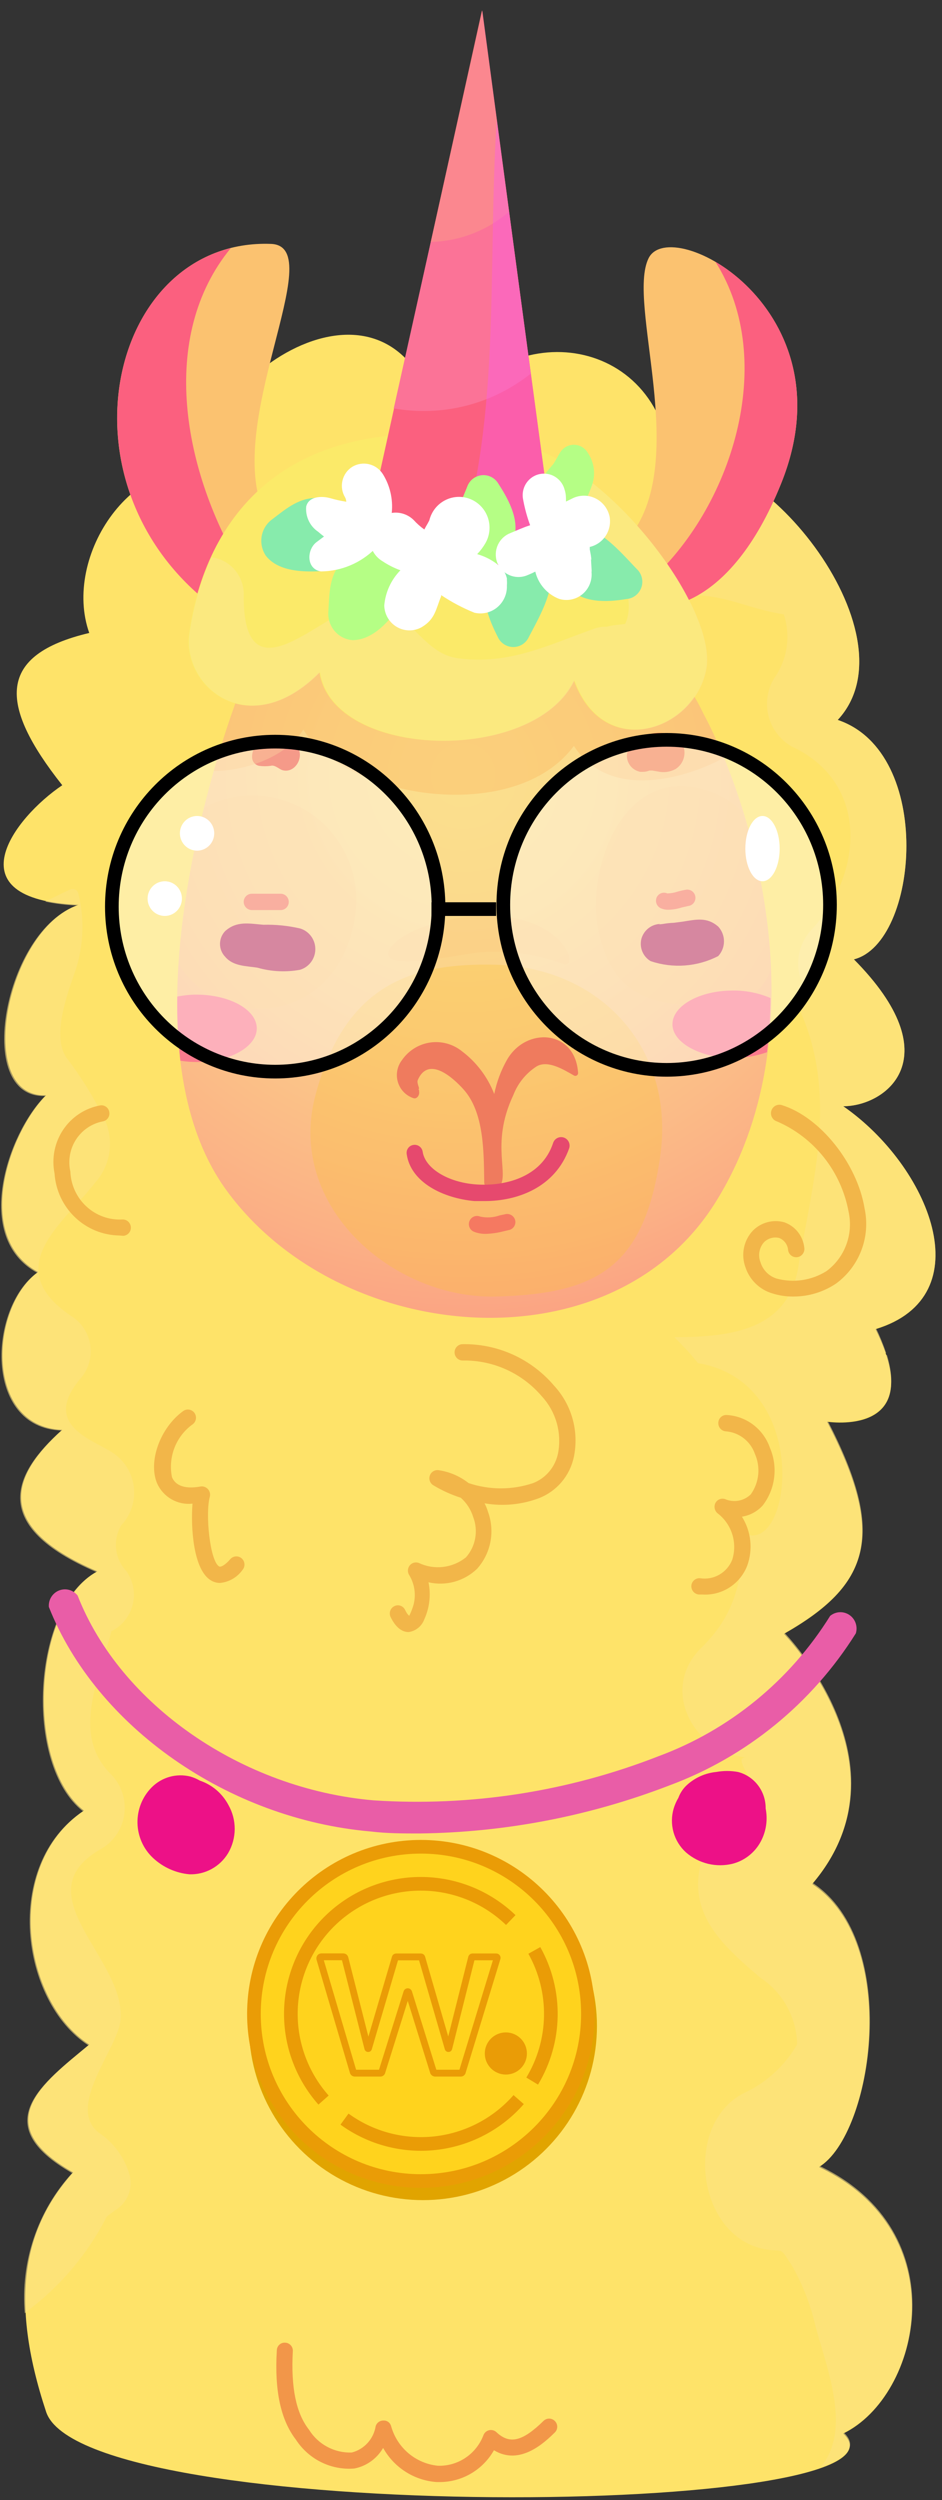 <svg width="69" height="183" viewBox="0 0 69 183" fill="none" xmlns="http://www.w3.org/2000/svg">
<rect x="0" y="0" width="69" height="183" fill="#333333" stroke="none"/>
<path d="M5.745 66.231C-3.521 65.836 1.011 59.864 4.561 57.475C-0.172 51.502 -0.172 47.918 6.537 46.33C4.561 40.751 9.697 32.783 16.395 34.384C12.064 30 28.631 16.466 32.181 31.195C36.914 22.833 48.346 24.421 49.139 33.978C55.056 31.589 67.28 46.33 61.363 52.696C68.463 55.086 67.28 69.026 62.546 70.22C69.647 77.388 64.913 80.971 61.765 80.971C68.073 85.343 72.013 94.9 64.132 97.289C68.073 105.257 60.582 104.062 60.582 104.062C64.913 112.424 63.73 116.007 57.422 119.591C57.422 119.591 66.889 129.243 59.493 137.904C66.002 142.192 63.931 156.228 59.99 158.617C70.049 163.395 67.481 175.341 61.765 178.124C68.274 184.3 6.147 184.897 3.378 176.535C0.609 168.173 1.804 162.989 5.354 159.011C-0.953 155.428 3.188 152.441 6.537 149.658C1.603 146.468 0.23 136.518 6.147 132.528C1.804 129.147 2.396 117.596 7.129 115.016C-0.764 111.623 1.011 107.849 4.561 104.659C-1.155 104.456 -0.764 95.7 2.786 93.108C-1.947 90.528 0.621 82.954 3.378 80.171C-1.924 80.374 0.443 68.022 5.745 66.231Z" fill="#FEE369"/>
<g style="mix-blend-mode:multiply" opacity="0.6">
<path d="M7.827 162.237L8.454 161.771C8.879 161.513 9.21 161.124 9.398 160.661C9.585 160.198 9.62 159.687 9.496 159.202C9.13 157.92 8.319 156.813 7.212 156.085C4.845 154.185 8.584 150.004 8.821 147.914C9.33 143.398 1.484 138.644 7.46 135.299C7.906 135.031 8.287 134.664 8.572 134.226C8.858 133.788 9.041 133.291 9.108 132.771C9.175 132.251 9.125 131.723 8.96 131.225C8.796 130.728 8.522 130.275 8.158 129.9C5.153 126.938 7.294 122.864 8.158 119.4C8.541 119.211 8.879 118.94 9.147 118.606C9.416 118.272 9.611 117.884 9.716 117.467C9.822 117.05 9.837 116.615 9.76 116.192C9.683 115.769 9.516 115.368 9.271 115.016C8.847 114.576 8.579 114.008 8.508 113.399C8.438 112.79 8.569 112.174 8.88 111.647C9.233 111.273 9.498 110.823 9.657 110.332C9.816 109.84 9.865 109.319 9.799 108.807C9.733 108.294 9.555 107.803 9.277 107.368C9 106.934 8.629 106.568 8.194 106.296C6.691 105.328 3.105 104.301 5.827 100.98C6.132 100.654 6.362 100.263 6.499 99.836C6.636 99.409 6.677 98.957 6.619 98.512C6.561 98.067 6.406 97.641 6.165 97.264C5.923 96.887 5.602 96.569 5.224 96.333C-0.102 92.75 4.738 89.465 6.951 86.586C7.537 85.94 7.911 85.128 8.021 84.259C8.131 83.391 7.973 82.51 7.567 81.736C6.801 80.208 5.893 78.756 4.857 77.4C3.827 75.871 4.857 72.98 5.389 71.427C6.115 69.491 6.235 67.377 5.732 65.371C5.712 65.31 5.679 65.255 5.636 65.209C5.593 65.163 5.54 65.127 5.482 65.103C5.423 65.079 5.36 65.068 5.298 65.071C5.235 65.074 5.173 65.091 5.117 65.12C4.49 65.394 3.934 65.693 3.307 65.992C4.086 66.154 4.878 66.25 5.673 66.278C0.348 68.07 -2.019 80.422 3.307 80.219C0.549 83.002 -2.019 90.576 2.715 93.156C-0.835 95.748 -1.226 104.504 4.49 104.707C0.94 107.897 -0.835 111.671 7.058 115.064C2.324 117.644 1.733 129.195 6.076 132.576C0.159 136.566 1.531 146.516 6.466 149.706C3.117 152.489 -1.025 155.475 5.283 159.059C4.029 160.432 3.073 162.053 2.476 163.82C1.879 165.587 1.654 167.46 1.815 169.32L2.017 169.141C4.45 167.317 6.437 164.955 7.827 162.237Z" fill="#FBE382"/>
</g>
<g style="mix-blend-mode:multiply" opacity="0.6">
<path d="M61.764 80.971C64.912 80.971 69.645 77.388 62.545 70.22C67.279 69.026 68.462 55.086 61.362 52.696C67.279 46.329 55.055 31.589 49.138 33.978C48.664 42.483 44.523 40.667 46.144 42.829C47.54 44.681 47.327 44.024 49.587 43.678C52.593 43.2 54.546 44.538 57.41 44.968C57.67 45.753 57.74 46.591 57.614 47.409C57.489 48.228 57.171 49.005 56.688 49.674C56.444 50.084 56.285 50.538 56.218 51.011C56.151 51.484 56.179 51.965 56.299 52.427C56.419 52.889 56.63 53.322 56.918 53.7C57.206 54.079 57.566 54.395 57.977 54.632C63.658 57.26 63.255 63.853 59.528 67.963C59.025 68.462 58.681 69.102 58.539 69.8C58.398 70.498 58.466 71.222 58.735 71.881C58.522 72.287 58.344 72.705 58.167 73.075C61.622 79.717 59.528 86.359 58.427 93C57.575 97.277 53.694 97.874 49.398 97.874C49.954 98.448 50.581 99.069 51.126 99.774C59.409 101.159 58.037 113.511 54.676 112.304C54.214 115.195 54.203 117.847 51.386 120.595C48.262 123.629 50.818 128.335 54.688 128.634C53.717 128.55 54.948 129.972 55.173 130.784C55.398 131.596 54.818 133.448 54.404 134.893C53.528 135.013 52.83 135.371 51.919 135.455C51.829 135.455 51.742 135.485 51.67 135.538C51.597 135.592 51.544 135.667 51.516 135.753C50.144 139.851 52.7 142.216 55.694 144.76C56.47 145.269 57.118 145.954 57.584 146.761C58.051 147.568 58.323 148.474 58.38 149.407C58.392 149.49 58.392 149.575 58.38 149.658C57.514 151.151 56.229 152.352 54.688 153.11C49.954 155.248 50.972 163.861 56.191 164.661C57.445 164.853 57.054 164.375 58.025 165.856C58.818 167.259 59.4 168.772 59.753 170.347C60.652 173.573 62.356 177.897 60.119 180.573C62.096 179.892 62.841 179.032 61.8 178.04C67.516 175.257 70.083 163.312 60.025 158.533C63.965 156.144 66.036 142.108 59.528 137.82C66.924 129.159 57.457 119.507 57.457 119.507C63.764 115.924 64.948 112.34 60.616 103.978C60.616 103.978 66.711 104.934 64.971 99.2L64.77 99.045H64.912C64.702 98.421 64.453 97.81 64.166 97.217C72.012 94.9 68.072 85.343 61.764 80.971Z" fill="#FBE382"/>
</g>
<path d="M29.931 119.46C29.41 119.46 28.961 119.078 28.606 118.349C28.541 118.206 28.534 118.043 28.587 117.896C28.64 117.748 28.749 117.628 28.89 117.56C28.959 117.526 29.034 117.506 29.111 117.501C29.187 117.496 29.265 117.507 29.337 117.533C29.41 117.558 29.477 117.598 29.534 117.65C29.591 117.702 29.638 117.765 29.671 117.835C29.848 118.206 29.978 118.265 29.978 118.265C30.105 118.012 30.207 117.749 30.286 117.477C30.384 117.115 30.408 116.737 30.357 116.365C30.306 115.994 30.181 115.636 29.99 115.315C29.918 115.212 29.879 115.089 29.879 114.962C29.879 114.836 29.918 114.713 29.99 114.61C30.065 114.506 30.171 114.428 30.292 114.389C30.414 114.351 30.544 114.353 30.665 114.395C31.223 114.661 31.843 114.764 32.456 114.692C33.069 114.62 33.649 114.377 34.132 113.989C34.48 113.596 34.713 113.113 34.807 112.595C34.901 112.077 34.852 111.542 34.664 111.05C34.496 110.501 34.181 110.009 33.753 109.629C33.045 109.403 32.366 109.094 31.73 108.709C31.615 108.637 31.528 108.527 31.484 108.398C31.439 108.269 31.44 108.129 31.486 108C31.531 107.872 31.619 107.763 31.735 107.692C31.85 107.621 31.986 107.592 32.12 107.61C32.923 107.724 33.682 108.05 34.321 108.554C35.858 109.071 37.519 109.071 39.055 108.554C39.516 108.373 39.925 108.078 40.243 107.696C40.562 107.314 40.779 106.857 40.877 106.368C41.018 105.63 40.984 104.868 40.778 104.146C40.572 103.424 40.201 102.761 39.694 102.211C38.982 101.374 38.097 100.705 37.101 100.251C36.105 99.797 35.023 99.569 33.931 99.582C33.774 99.594 33.619 99.541 33.5 99.437C33.382 99.333 33.309 99.186 33.298 99.027C33.287 98.869 33.339 98.712 33.442 98.593C33.545 98.473 33.691 98.399 33.848 98.388C35.125 98.361 36.393 98.62 37.559 99.146C38.726 99.673 39.762 100.454 40.593 101.434C41.227 102.121 41.69 102.951 41.941 103.855C42.192 104.759 42.225 105.711 42.037 106.63C41.896 107.308 41.589 107.94 41.145 108.467C40.7 108.995 40.133 109.403 39.493 109.653C38.217 110.137 36.836 110.268 35.493 110.035C35.599 110.241 35.686 110.457 35.753 110.68C36.005 111.382 36.063 112.141 35.919 112.873C35.775 113.606 35.435 114.285 34.937 114.837C34.47 115.282 33.902 115.604 33.283 115.775C32.664 115.946 32.012 115.96 31.387 115.816C31.574 116.73 31.466 117.681 31.079 118.528C30.989 118.774 30.835 118.99 30.633 119.154C30.43 119.318 30.188 119.424 29.931 119.46Z" fill="#F2B649"/>
<path d="M16.123 115.864C15.899 115.866 15.679 115.808 15.484 115.697C14.135 114.944 13.969 111.731 14.1 110.059C13.568 110.12 13.031 110.009 12.565 109.743C12.1 109.477 11.73 109.069 11.508 108.577C10.834 106.977 11.733 104.504 13.413 103.286C13.54 103.192 13.699 103.153 13.854 103.178C14.01 103.203 14.149 103.289 14.242 103.417C14.334 103.545 14.373 103.705 14.348 103.862C14.324 104.019 14.239 104.16 14.111 104.253C13.514 104.681 13.053 105.274 12.784 105.961C12.516 106.648 12.45 107.4 12.597 108.123C12.94 108.936 13.922 108.948 14.691 108.804C14.791 108.789 14.893 108.798 14.988 108.833C15.083 108.867 15.168 108.925 15.235 109.001C15.302 109.077 15.349 109.169 15.372 109.268C15.395 109.367 15.393 109.471 15.366 109.569C15.034 110.763 15.366 114.251 16.052 114.658C16.182 114.729 16.526 114.526 16.869 114.12C16.974 114.001 17.121 113.93 17.279 113.921C17.437 113.912 17.591 113.966 17.709 114.072C17.827 114.178 17.898 114.327 17.907 114.486C17.916 114.646 17.861 114.802 17.756 114.92C17.566 115.185 17.321 115.406 17.04 115.569C16.758 115.732 16.446 115.832 16.123 115.864Z" fill="#F2B649"/>
<path d="M51.468 116.712H51.196C51.04 116.7 50.895 116.627 50.791 116.509C50.687 116.391 50.633 116.237 50.64 116.079C50.644 116.001 50.664 115.924 50.698 115.853C50.732 115.782 50.779 115.719 50.838 115.667C50.896 115.615 50.964 115.575 51.038 115.549C51.111 115.524 51.189 115.513 51.267 115.518C51.755 115.597 52.255 115.507 52.685 115.261C53.115 115.016 53.449 114.63 53.634 114.168C53.827 113.558 53.827 112.902 53.634 112.292C53.441 111.682 53.064 111.148 52.557 110.763C52.451 110.674 52.379 110.55 52.351 110.414C52.323 110.277 52.341 110.135 52.403 110.011C52.468 109.889 52.574 109.793 52.701 109.741C52.828 109.688 52.97 109.683 53.101 109.724C53.415 109.862 53.763 109.903 54.1 109.842C54.437 109.78 54.748 109.618 54.995 109.378C55.298 108.952 55.486 108.453 55.538 107.931C55.59 107.408 55.504 106.882 55.29 106.403C55.131 105.951 54.845 105.556 54.466 105.265C54.088 104.975 53.634 104.801 53.16 104.767C53.005 104.754 52.861 104.681 52.76 104.563C52.658 104.444 52.606 104.29 52.616 104.134C52.619 104.055 52.638 103.977 52.671 103.905C52.705 103.834 52.752 103.77 52.811 103.718C52.869 103.665 52.938 103.625 53.012 103.6C53.087 103.575 53.165 103.566 53.243 103.572C53.943 103.612 54.615 103.861 55.175 104.286C55.735 104.711 56.158 105.294 56.391 105.961C56.689 106.648 56.798 107.404 56.706 108.148C56.615 108.892 56.326 109.598 55.87 110.19C55.47 110.633 54.931 110.924 54.344 111.014C54.677 111.541 54.885 112.139 54.953 112.76C55.021 113.381 54.946 114.01 54.734 114.598C54.48 115.253 54.028 115.811 53.441 116.19C52.855 116.57 52.164 116.753 51.468 116.712Z" fill="#F2B649"/>
<path d="M58.108 94.9C57.59 94.906 57.075 94.829 56.581 94.673C56.123 94.54 55.703 94.297 55.359 93.964C55.014 93.631 54.755 93.218 54.605 92.762C54.436 92.307 54.397 91.814 54.494 91.339C54.59 90.863 54.817 90.425 55.149 90.074C55.445 89.777 55.813 89.565 56.216 89.458C56.619 89.351 57.043 89.353 57.445 89.465C57.838 89.602 58.184 89.849 58.444 90.176C58.703 90.504 58.866 90.899 58.912 91.316C58.925 91.395 58.923 91.475 58.906 91.552C58.888 91.63 58.856 91.703 58.81 91.768C58.764 91.833 58.707 91.888 58.64 91.931C58.573 91.973 58.499 92.002 58.421 92.015C58.343 92.028 58.264 92.026 58.187 92.008C58.11 91.991 58.038 91.958 57.973 91.912C57.909 91.866 57.854 91.807 57.812 91.74C57.77 91.673 57.742 91.598 57.729 91.519C57.717 91.32 57.648 91.128 57.53 90.967C57.413 90.806 57.251 90.682 57.066 90.611C56.872 90.565 56.669 90.569 56.476 90.624C56.284 90.678 56.108 90.781 55.966 90.922C55.79 91.118 55.673 91.359 55.627 91.619C55.581 91.879 55.608 92.146 55.705 92.391C55.791 92.673 55.944 92.929 56.15 93.137C56.356 93.345 56.61 93.499 56.889 93.586C57.503 93.751 58.144 93.788 58.773 93.694C59.402 93.599 60.005 93.375 60.545 93.036C61.204 92.546 61.707 91.873 61.993 91.098C62.279 90.324 62.335 89.482 62.155 88.676C61.885 87.227 61.266 85.867 60.351 84.717C59.437 83.567 58.256 82.662 56.912 82.082C56.755 82.035 56.623 81.926 56.546 81.781C56.468 81.635 56.451 81.464 56.498 81.306C56.545 81.147 56.653 81.014 56.797 80.936C56.941 80.858 57.11 80.84 57.267 80.888C60.072 81.76 62.782 85.152 63.326 88.437C63.548 89.463 63.468 90.532 63.095 91.513C62.723 92.493 62.075 93.342 61.232 93.956C60.306 94.576 59.218 94.904 58.108 94.9Z" fill="#F2B649"/>
<path d="M8.727 90.432C7.516 90.411 6.358 89.931 5.481 89.088C4.604 88.245 4.074 87.101 3.994 85.881C3.884 85.333 3.884 84.769 3.993 84.221C4.102 83.672 4.318 83.152 4.629 82.689C4.939 82.227 5.338 81.831 5.802 81.526C6.266 81.221 6.786 81.012 7.331 80.912C7.407 80.898 7.485 80.9 7.561 80.917C7.636 80.935 7.707 80.967 7.77 81.013C7.833 81.058 7.886 81.116 7.927 81.183C7.967 81.25 7.994 81.324 8.005 81.401C8.019 81.478 8.017 81.557 8 81.634C7.982 81.71 7.95 81.782 7.905 81.845C7.86 81.909 7.802 81.962 7.736 82.003C7.67 82.044 7.597 82.071 7.52 82.082C7.123 82.16 6.745 82.318 6.41 82.546C6.074 82.774 5.788 83.068 5.567 83.41C5.346 83.752 5.196 84.135 5.125 84.537C5.054 84.939 5.063 85.352 5.153 85.75C5.171 86.233 5.285 86.708 5.486 87.147C5.687 87.585 5.973 87.98 6.326 88.306C6.679 88.633 7.093 88.886 7.544 89.05C7.995 89.214 8.473 89.286 8.952 89.261C9.109 89.251 9.264 89.303 9.382 89.407C9.501 89.511 9.574 89.659 9.585 89.817C9.596 89.975 9.544 90.132 9.441 90.252C9.338 90.371 9.192 90.445 9.035 90.456L8.727 90.432Z" fill="#F2B649"/>
<path d="M32.229 181.675H31.992C31.183 181.62 30.401 181.363 29.715 180.927C29.029 180.492 28.462 179.89 28.063 179.178C27.838 179.566 27.534 179.9 27.171 180.16C26.807 180.419 26.394 180.598 25.957 180.683C25.12 180.753 24.281 180.593 23.527 180.221C22.773 179.849 22.133 179.278 21.673 178.569C20.561 177.124 20.099 174.985 20.277 172.035C20.278 171.956 20.295 171.879 20.328 171.807C20.36 171.736 20.406 171.672 20.464 171.619C20.521 171.567 20.589 171.527 20.663 171.501C20.737 171.476 20.815 171.467 20.892 171.473C20.97 171.476 21.047 171.495 21.118 171.529C21.189 171.563 21.252 171.611 21.304 171.67C21.356 171.729 21.396 171.798 21.421 171.873C21.445 171.948 21.455 172.028 21.448 172.106C21.306 174.758 21.685 176.634 22.632 177.84C22.963 178.372 23.427 178.807 23.978 179.1C24.528 179.394 25.145 179.536 25.767 179.513C26.215 179.397 26.618 179.153 26.93 178.809C27.241 178.465 27.446 178.037 27.519 177.577C27.557 177.459 27.631 177.355 27.731 177.282C27.831 177.209 27.952 177.17 28.075 177.171C28.2 177.161 28.325 177.194 28.429 177.266C28.532 177.338 28.608 177.444 28.643 177.566C28.857 178.344 29.299 179.04 29.911 179.56C30.524 180.08 31.278 180.401 32.075 180.48C32.798 180.504 33.511 180.297 34.111 179.89C34.712 179.483 35.171 178.895 35.424 178.211C35.464 178.124 35.523 178.049 35.597 177.99C35.672 177.932 35.759 177.893 35.852 177.875C35.944 177.857 36.039 177.863 36.13 177.89C36.22 177.917 36.303 177.966 36.37 178.031C37.329 178.927 38.264 178.712 39.802 177.207C39.857 177.151 39.923 177.107 39.995 177.076C40.067 177.046 40.144 177.03 40.222 177.03C40.3 177.03 40.378 177.046 40.45 177.076C40.522 177.107 40.587 177.151 40.642 177.207C40.698 177.262 40.741 177.327 40.771 177.398C40.801 177.47 40.816 177.547 40.816 177.625C40.816 177.703 40.801 177.78 40.771 177.852C40.741 177.924 40.698 177.989 40.642 178.043C39.921 178.748 38.098 180.516 36.181 179.345C35.783 180.049 35.208 180.635 34.514 181.044C33.82 181.453 33.032 181.671 32.229 181.675Z" fill="#F29649"/>
<path d="M16.299 44.884C3.578 36.068 7.861 17.41 19.849 17.852C24.287 18.019 16.015 31.41 19.553 37.968C18.721 40.386 17.63 42.705 16.299 44.884Z" fill="#FBC270"/>
<path d="M16.904 18.162C7.248 20.551 4.691 36.845 16.3 44.884C16.89 43.935 17.427 42.954 17.91 41.946C13.354 34.515 11.591 24.636 16.904 18.162Z" fill="#FB607F"/>
<path d="M46.181 39.21C50.524 33.584 45.885 22.188 47.507 18.903C49.128 15.618 62.358 22.63 57.222 35.376C53.34 45.027 48.098 44.43 48.098 44.43L46.181 39.21Z" fill="#FBC270"/>
<path d="M52.405 19.165C57.02 26.44 53.588 37.263 47.446 42.65L48.097 44.43C48.097 44.43 53.34 45.027 57.221 35.375C60.499 27.241 56.298 21.435 52.405 19.165Z" fill="#FB607F"/>
<path d="M18.37 48.611C16.595 52.493 8.311 75.787 16.595 87.135C24.878 98.483 44.7 100.275 52.392 88.031C60.084 75.787 55.35 59.362 51.504 52.195C43.812 36.367 18.37 48.611 18.37 48.611Z" fill="url(#paint0_radial_21_1888)"/>
<g style="mix-blend-mode:color-dodge" opacity="0.3">
<path d="M36.322 70.615C44.014 70.818 49.528 76.79 48.345 84.746C47.162 92.702 43.813 94.709 36.322 94.9C28.831 95.091 20.938 88.33 23.104 80.171C25.269 72.012 30.204 70.459 36.322 70.615Z" fill="#FBC432"/>
</g>
<path d="M37.126 77.591C36.69 78.365 36.379 79.203 36.203 80.076C35.719 78.83 34.899 77.746 33.836 76.946C33.511 76.684 33.136 76.493 32.735 76.383C32.333 76.273 31.914 76.248 31.503 76.309C31.091 76.369 30.696 76.514 30.342 76.735C29.989 76.955 29.683 77.247 29.446 77.591C29.272 77.814 29.154 78.077 29.101 78.356C29.048 78.635 29.062 78.923 29.142 79.195C29.222 79.468 29.365 79.717 29.56 79.922C29.755 80.127 29.996 80.282 30.262 80.374C30.534 80.482 30.747 80.159 30.7 79.896C30.7 79.825 30.7 79.717 30.594 79.681C30.854 79.825 30.511 79.347 30.594 79.072C31.375 77.233 33.197 78.893 33.954 79.741C35.469 81.425 35.434 84.34 35.469 86.49C35.463 86.615 35.494 86.738 35.558 86.844C35.623 86.95 35.717 87.035 35.829 87.086C35.941 87.138 36.066 87.154 36.188 87.133C36.309 87.112 36.422 87.054 36.51 86.968C37.433 86.048 35.86 83.85 37.599 80.159C37.931 79.293 38.528 78.556 39.303 78.057C40.132 77.567 41.291 78.296 42.049 78.726C42.08 78.743 42.116 78.751 42.151 78.75C42.187 78.748 42.222 78.737 42.252 78.718C42.282 78.698 42.307 78.671 42.323 78.639C42.339 78.607 42.347 78.571 42.344 78.535C42.143 75.357 38.522 75.13 37.126 77.591Z" fill="#EF7B5E"/>
<path d="M35.517 87.912C35.257 87.912 34.996 87.912 34.748 87.912C32.487 87.709 30.085 86.562 29.789 84.471C29.778 84.394 29.781 84.316 29.8 84.24C29.819 84.165 29.852 84.094 29.899 84.031C29.945 83.969 30.003 83.917 30.07 83.877C30.136 83.838 30.21 83.813 30.286 83.802C30.363 83.79 30.442 83.794 30.517 83.813C30.593 83.832 30.664 83.865 30.727 83.912C30.79 83.959 30.842 84.017 30.883 84.085C30.923 84.152 30.949 84.226 30.961 84.304C31.138 85.499 32.772 86.538 34.854 86.693C36.937 86.849 39.67 86.203 40.511 83.671C40.559 83.513 40.668 83.38 40.814 83.303C40.959 83.226 41.129 83.21 41.286 83.259C41.443 83.308 41.574 83.418 41.651 83.565C41.727 83.712 41.743 83.883 41.694 84.041C40.676 86.92 37.895 87.912 35.517 87.912Z" fill="#E6496E"/>
<path d="M35.589 90.313C35.289 90.32 34.992 90.267 34.713 90.157C34.567 90.097 34.451 89.981 34.39 89.834C34.329 89.688 34.328 89.522 34.387 89.375C34.447 89.228 34.562 89.11 34.708 89.049C34.853 88.987 35.017 88.986 35.163 89.046C35.638 89.153 36.134 89.124 36.594 88.963L37.044 88.867C37.199 88.839 37.359 88.873 37.49 88.963C37.62 89.052 37.711 89.189 37.742 89.345C37.756 89.423 37.754 89.502 37.737 89.579C37.72 89.656 37.688 89.729 37.643 89.794C37.598 89.858 37.54 89.913 37.474 89.955C37.408 89.997 37.334 90.025 37.257 90.038L36.855 90.133C36.44 90.239 36.016 90.299 35.589 90.313Z" fill="#F57961"/>
<g style="mix-blend-mode:multiply" opacity="0.4">
<path d="M54.44 59.481C53.816 58.844 53.066 58.348 52.239 58.024C45.731 55.48 42.902 63.555 43.814 68.022C44.843 73.099 47.955 73.852 53.281 73.553C53.992 73.474 54.666 73.192 55.225 72.742C55.784 72.292 56.205 71.691 56.44 71.009C56.26 67.096 55.588 63.223 54.44 59.481Z" fill="#FBCB83"/>
</g>
<g style="mix-blend-mode:multiply" opacity="0.4">
<path d="M16.595 58.466C16.01 58.608 15.451 58.842 14.938 59.159C13.988 62.895 13.366 66.708 13.081 70.555C13.461 71.187 13.95 71.745 14.524 72.203C18.808 75.644 25.281 73.589 26.062 66.685C26.187 65.453 26.015 64.21 25.56 63.06C25.106 61.91 24.384 60.888 23.454 60.081C22.524 59.274 21.415 58.705 20.221 58.424C19.026 58.143 17.783 58.157 16.595 58.466Z" fill="#FBCB83"/>
</g>
<path d="M21.993 67.963C21.109 67.757 20.202 67.665 19.295 67.688C18.242 67.604 17.343 67.389 16.491 68.154C16.25 68.406 16.115 68.742 16.115 69.092C16.115 69.442 16.25 69.778 16.491 70.029C17.082 70.734 18.029 70.698 18.857 70.83C19.87 71.119 20.934 71.172 21.97 70.985C22.293 70.891 22.577 70.693 22.78 70.423C22.983 70.152 23.095 69.822 23.097 69.483C23.1 69.143 22.994 68.812 22.795 68.538C22.596 68.264 22.315 68.062 21.993 67.963Z" fill="#BB3760"/>
<path d="M52.606 67.819C51.778 67.103 50.985 67.306 50.003 67.461L49.352 67.545C49.09 67.554 48.829 67.582 48.571 67.628C48.571 67.628 48.05 67.7 48.382 67.628C48.066 67.633 47.76 67.74 47.508 67.934C47.257 68.127 47.074 68.397 46.985 68.703C46.903 69.015 46.924 69.345 47.046 69.643C47.168 69.941 47.384 70.19 47.66 70.352C48.467 70.624 49.321 70.731 50.17 70.668C51.019 70.604 51.847 70.371 52.606 69.982C52.879 69.689 53.031 69.302 53.031 68.9C53.031 68.499 52.879 68.112 52.606 67.819Z" fill="#BB3760"/>
<path d="M18.809 75.273C18.809 73.912 16.833 72.801 14.371 72.801C13.906 72.805 13.443 72.853 12.987 72.944C12.96 74.512 13.035 76.08 13.212 77.639C13.603 77.702 13.999 77.734 14.395 77.734C16.833 77.734 18.809 76.623 18.809 75.273Z" fill="#FB7B8E"/>
<path d="M53.694 72.502C51.244 72.502 49.256 73.613 49.256 74.975C49.256 76.337 51.327 77.436 53.694 77.436C54.54 77.443 55.38 77.301 56.179 77.017C56.342 75.702 56.428 74.377 56.439 73.052C55.571 72.681 54.636 72.494 53.694 72.502Z" fill="#FB7B8E"/>
<path d="M20.559 66.613H18.441C18.285 66.61 18.137 66.546 18.026 66.435C17.916 66.323 17.853 66.173 17.85 66.016C17.85 65.857 17.912 65.705 18.023 65.593C18.134 65.481 18.284 65.418 18.441 65.418H20.559C20.716 65.418 20.867 65.481 20.978 65.593C21.089 65.705 21.151 65.857 21.151 66.016C21.151 66.174 21.089 66.326 20.978 66.438C20.867 66.55 20.716 66.613 20.559 66.613Z" fill="#F57961"/>
<path d="M48.96 66.589C48.769 66.595 48.579 66.558 48.404 66.482C48.261 66.416 48.149 66.297 48.092 66.15C48.034 66.003 48.036 65.839 48.096 65.693C48.161 65.549 48.279 65.437 48.425 65.381C48.572 65.325 48.734 65.33 48.877 65.394C49.135 65.389 49.39 65.345 49.634 65.263C49.844 65.202 50.058 65.154 50.273 65.12C50.351 65.11 50.43 65.117 50.505 65.138C50.581 65.159 50.651 65.195 50.713 65.244C50.774 65.293 50.825 65.353 50.864 65.422C50.902 65.491 50.927 65.567 50.936 65.645C50.945 65.724 50.939 65.803 50.918 65.879C50.897 65.956 50.861 66.027 50.813 66.089C50.765 66.151 50.705 66.203 50.636 66.241C50.568 66.28 50.493 66.305 50.415 66.314L49.942 66.422C49.624 66.525 49.294 66.582 48.96 66.589Z" fill="#F57961"/>
<path d="M21.839 54.751C21.536 54.333 21.082 54.051 20.576 53.967C20.069 53.882 19.55 54 19.129 54.297C18.926 54.397 18.756 54.554 18.639 54.749C18.521 54.944 18.462 55.168 18.466 55.396C18.46 55.547 18.506 55.696 18.597 55.816C18.688 55.936 18.817 56.02 18.963 56.053C19.254 56.096 19.549 56.096 19.839 56.053C20.111 55.969 20.419 56.268 20.656 56.364C21.567 56.65 22.265 55.504 21.839 54.751Z" fill="#EE573A"/>
<path d="M47.007 56.495H46.925C46.736 56.447 46.748 56.447 47.007 56.495Z" fill="#EE573A"/>
<path d="M49.445 53.879C49.027 53.701 48.574 53.622 48.121 53.647C47.668 53.672 47.226 53.8 46.83 54.022C46.576 54.13 46.356 54.306 46.195 54.532C46.035 54.757 45.939 55.023 45.919 55.3C45.915 55.589 46.015 55.868 46.2 56.088C46.385 56.307 46.642 56.452 46.924 56.495H47.102C47.264 56.493 47.425 56.461 47.575 56.4H47.776L48.191 56.471C48.628 56.569 49.086 56.506 49.48 56.292C49.684 56.163 49.852 55.984 49.967 55.771C50.082 55.558 50.141 55.318 50.137 55.075C50.134 54.833 50.068 54.595 49.947 54.385C49.825 54.176 49.653 54.001 49.445 53.879Z" fill="#EE573A"/>
<g style="mix-blend-mode:multiply" opacity="0.4">
<path d="M53.008 55.42C52.511 54.225 52.002 53.126 51.505 52.195C50.179 49.357 47.91 47.079 45.092 45.756L44.441 45.876C44.156 45.861 43.871 45.902 43.6 45.995C40.216 47.19 37.305 48.695 33.554 48.181C31.518 47.906 30.607 46.019 29.021 45.039C25.36 45.867 21.792 47.068 18.371 48.623C17.297 51.163 16.392 53.773 15.661 56.435C17.732 56.435 20.88 55.539 22.217 53.401C25.317 58.478 37.743 60.425 42.038 54.596C44.547 58.478 49.778 57.044 52.393 55.79C52.61 55.688 52.816 55.564 53.008 55.42Z" fill="#FBB65E"/>
</g>
<g style="mix-blend-mode:multiply" opacity="0.4">
<path d="M34.05 67.126C32.204 67.353 29.257 68.166 28.523 69.516C27.612 71.212 33.576 69.874 35.032 69.719C37.105 69.539 39.191 69.812 41.15 70.519C42.653 71.236 41.351 66.266 34.05 67.126Z" fill="#FBCB83"/>
</g>
<path d="M30.713 134.201C29.53 134.201 28.346 134.201 27.163 134.057C16.702 133.149 7.046 126.388 3.578 117.62C3.559 117.365 3.62 117.11 3.755 116.893C3.889 116.677 4.089 116.509 4.325 116.415C4.561 116.322 4.82 116.307 5.065 116.373C5.31 116.44 5.527 116.584 5.685 116.784C8.809 124.776 17.72 130.939 27.352 131.776C34.46 132.246 41.584 131.145 48.227 128.55C53.431 126.626 57.855 123.013 60.806 118.277C61.003 118.114 61.247 118.019 61.501 118.006C61.756 117.994 62.007 118.065 62.219 118.209C62.43 118.352 62.59 118.561 62.674 118.803C62.759 119.046 62.764 119.31 62.688 119.555C59.471 124.685 54.667 128.599 49.02 130.689C43.17 132.94 36.973 134.129 30.713 134.201Z" fill="#E95DA7"/>
<path d="M16.736 132.125C16.291 131.279 15.541 130.637 14.641 130.333C14.422 130.205 14.187 130.105 13.943 130.034C13.442 129.909 12.916 129.917 12.419 130.057C11.921 130.197 11.468 130.465 11.103 130.835C10.766 131.176 10.501 131.583 10.324 132.03C10.146 132.477 10.06 132.956 10.07 133.438C10.08 133.919 10.186 134.394 10.382 134.834C10.577 135.273 10.859 135.668 11.21 135.995C11.945 136.681 12.886 137.102 13.884 137.19C14.45 137.207 15.009 137.072 15.506 136.799C16.003 136.526 16.419 136.125 16.712 135.637C17.022 135.105 17.188 134.501 17.192 133.884C17.196 133.267 17.039 132.66 16.736 132.125Z" fill="#ED1187"/>
<path d="M56.083 132.375C56.091 131.765 55.896 131.169 55.529 130.684C55.163 130.199 54.645 129.852 54.059 129.7C53.531 129.604 52.99 129.604 52.462 129.7C51.681 129.776 50.944 130.098 50.355 130.62C50.058 130.881 49.83 131.214 49.693 131.587C49.547 131.831 49.432 132.092 49.349 132.364C49.179 132.932 49.174 133.537 49.333 134.109C49.493 134.68 49.81 135.193 50.249 135.589C50.714 135.993 51.268 136.278 51.865 136.422C52.462 136.565 53.085 136.562 53.68 136.413C54.118 136.297 54.526 136.09 54.881 135.806C55.235 135.523 55.528 135.168 55.739 134.765C56.124 134.032 56.245 133.188 56.083 132.375Z" fill="#ED1187"/>
<path d="M13.839 46.33C13.247 50.307 18.276 54.393 23.4 49.208C24.382 55.587 39.08 55.981 42.038 49.806C44.204 55.778 50.914 53.497 51.706 48.91C52.499 44.323 44.287 33.739 37.897 32.485C20.56 29.104 15.022 38.362 13.839 46.33Z" fill="#FBEA69"/>
<g style="mix-blend-mode:multiply" opacity="0.4">
<path d="M40.844 33.643C40.634 33.959 40.541 34.338 40.58 34.715C40.619 35.093 40.788 35.445 41.057 35.71C42.773 37.454 47.186 42.722 45.79 45.672L45.151 45.744C44.907 45.769 44.666 45.813 44.429 45.876C44.144 45.861 43.859 45.902 43.589 45.995C40.205 47.19 37.294 48.695 33.542 48.181C30.513 47.763 29.992 43.785 25.98 44.538C23.413 45.027 17.851 51.263 17.851 43.678C17.895 42.982 17.675 42.295 17.235 41.758C16.796 41.221 16.169 40.873 15.484 40.787C14.693 42.548 14.155 44.414 13.886 46.329C13.295 50.307 18.324 54.393 23.448 49.208C24.43 55.587 39.128 55.981 42.086 49.806C44.252 55.778 50.961 53.497 51.754 48.91C52.37 45.015 46.595 36.785 40.844 33.643Z" fill="#FBE89F"/>
</g>
<path d="M26.879 38.864L35.305 0.757L40.535 39.592C38.278 41.193 35.506 41.875 32.773 41.504C30.602 41.199 28.56 40.284 26.879 38.864Z" fill="#FB607F"/>
<path d="M28.842 29.892C30.598 30.204 32.399 30.138 34.128 29.7C35.857 29.262 37.475 28.46 38.877 27.348L35.327 0.769L28.842 29.892Z" fill="#FB7397"/>
<g style="mix-blend-mode:color-dodge" opacity="0.2">
<path d="M35.303 0.757L31.552 17.708C33.657 17.662 35.681 16.881 37.28 15.498L35.303 0.757Z" fill="#FBD670"/>
</g>
<g style="mix-blend-mode:multiply" opacity="0.4">
<path d="M36.381 8.797C35.671 20.038 36.819 31.266 33.15 41.515C35.76 41.786 38.38 41.104 40.535 39.592L36.381 8.797Z" fill="#FB5AEE"/>
</g>
<path d="M40.866 39.294C40.598 39.689 40.465 40.161 40.487 40.639C40.508 41.118 40.683 41.576 40.984 41.945C41.137 42.281 41.327 42.598 41.552 42.889C42.546 44.179 44.463 44.084 45.895 43.845C46.137 43.825 46.369 43.735 46.561 43.585C46.753 43.435 46.898 43.232 46.979 43.001C47.059 42.769 47.071 42.519 47.013 42.281C46.955 42.042 46.83 41.826 46.653 41.659C45.41 40.392 42.759 37.072 40.866 39.294Z" fill="#87EBAC"/>
<path d="M39.067 40.333C38.611 40.206 38.126 40.234 37.686 40.41C37.246 40.587 36.875 40.904 36.629 41.312C36.364 41.566 36.129 41.85 35.931 42.16C35.044 43.522 35.801 45.314 36.452 46.604C36.55 46.829 36.711 47.02 36.914 47.154C37.118 47.288 37.356 47.36 37.6 47.36C37.843 47.36 38.081 47.288 38.285 47.154C38.489 47.02 38.649 46.829 38.748 46.604C39.552 45.039 41.789 41.396 39.067 40.333Z" fill="#87EBAC"/>
<path d="M34.513 41.886C34.982 41.977 35.469 41.909 35.897 41.693C36.324 41.477 36.67 41.125 36.879 40.691C37.119 40.41 37.326 40.101 37.495 39.771C38.228 38.326 37.294 36.618 36.501 35.399C36.377 35.19 36.197 35.021 35.981 34.912C35.765 34.803 35.523 34.759 35.283 34.784C35.043 34.809 34.816 34.903 34.627 35.054C34.438 35.205 34.295 35.408 34.217 35.638C33.578 37.251 31.696 41.109 34.513 41.886Z" fill="#B5FE85"/>
<path d="M26.785 38.099C26.649 37.743 26.409 37.437 26.095 37.224C25.782 37.01 25.411 36.899 25.033 36.904C24.553 36.648 24.025 36.498 23.483 36.462C22.004 36.319 20.986 37.215 19.933 38.015C19.525 38.313 19.25 38.76 19.166 39.26C19.082 39.761 19.196 40.275 19.483 40.691C20.43 41.886 22.359 41.886 23.767 41.79C25.519 41.575 27.471 40.178 26.785 38.099Z" fill="#87EBAC"/>
<path d="M28.512 39.473C28.151 39.348 27.761 39.339 27.395 39.446C27.029 39.553 26.704 39.77 26.465 40.07C25.97 40.284 25.523 40.597 25.151 40.99C24.098 42.065 24.133 43.379 24.05 44.8C24.018 45.308 24.184 45.808 24.515 46.193C24.845 46.578 25.311 46.815 25.814 46.855C27.34 46.855 28.595 45.398 29.364 44.203C30.37 42.662 30.535 40.261 28.512 39.473Z" fill="#B5FE85"/>
<path d="M43.045 33.13C42.94 32.954 42.791 32.809 42.614 32.708C42.437 32.608 42.237 32.555 42.033 32.555C41.83 32.555 41.63 32.608 41.453 32.708C41.276 32.809 41.127 32.954 41.022 33.13C40.927 33.273 40.619 33.858 40.501 34.002C40.11 34.433 39.761 34.901 39.46 35.399C39.242 35.809 39.193 36.289 39.321 36.735C39.449 37.181 39.745 37.56 40.146 37.788C40.555 38.001 41.029 38.046 41.469 37.915C41.91 37.783 42.284 37.486 42.513 37.084C42.418 37.227 42.974 36.462 42.962 36.486C43.131 36.134 43.277 35.77 43.4 35.399C43.515 35.019 43.543 34.617 43.481 34.223C43.42 33.83 43.271 33.456 43.045 33.13Z" fill="#B5FE85"/>
<path d="M44.653 37.824C44.594 37.539 44.472 37.27 44.296 37.038C44.12 36.807 43.894 36.619 43.636 36.488C43.377 36.357 43.093 36.286 42.804 36.282C42.515 36.278 42.228 36.339 41.966 36.463L41.458 36.713C41.458 36.427 41.458 36.152 41.363 35.865C41.267 35.474 41.026 35.135 40.69 34.917C40.354 34.699 39.949 34.62 39.556 34.694C39.164 34.769 38.815 34.993 38.581 35.32C38.347 35.646 38.246 36.051 38.298 36.451C38.415 37.13 38.593 37.798 38.831 38.446C38.298 38.613 37.789 38.852 37.245 39.079C36.852 39.274 36.55 39.618 36.407 40.036C36.263 40.454 36.287 40.913 36.475 41.312C36.676 41.703 37.018 42 37.43 42.143C37.842 42.285 38.293 42.262 38.688 42.077C38.866 42.007 39.04 41.927 39.209 41.838C39.318 42.288 39.533 42.704 39.836 43.051C40.139 43.399 40.521 43.667 40.949 43.833C41.248 43.926 41.565 43.94 41.871 43.875C42.178 43.81 42.462 43.668 42.699 43.461C42.935 43.255 43.116 42.991 43.224 42.694C43.332 42.398 43.363 42.078 43.315 41.766C43.398 42.28 43.233 40.476 43.315 41.014C43.315 40.739 43.244 40.476 43.197 40.202C43.202 40.146 43.202 40.09 43.197 40.034C43.675 39.925 44.092 39.635 44.363 39.223C44.634 38.812 44.738 38.311 44.653 37.824Z" fill="white"/>
<path d="M28.039 34.695C27.806 34.332 27.442 34.075 27.026 33.977C26.608 33.879 26.17 33.948 25.802 34.169C25.439 34.398 25.181 34.763 25.084 35.184C24.986 35.604 25.057 36.047 25.282 36.415C25.331 36.511 25.359 36.617 25.364 36.725C24.965 36.663 24.57 36.575 24.181 36.462C23.59 36.295 22.619 36.307 22.43 37.072C22.396 37.431 22.459 37.794 22.614 38.12C22.768 38.446 23.007 38.724 23.305 38.923C23.442 39.046 23.584 39.161 23.732 39.27L23.175 39.688C22.465 40.237 22.418 41.647 23.507 41.826C25.003 41.813 26.435 41.209 27.495 40.142C28.175 39.425 28.598 38.5 28.697 37.513C28.795 36.526 28.564 35.533 28.039 34.695Z" fill="white"/>
<path d="M37.129 43.02C37.129 42.961 37.129 42.913 37.129 42.853C37.14 42.726 37.14 42.598 37.129 42.471V42.34C37.054 42.011 36.886 41.712 36.643 41.48C36.154 41.05 35.576 40.736 34.951 40.56C35.184 40.319 35.387 40.05 35.555 39.759C35.716 39.48 35.815 39.168 35.846 38.846C35.877 38.524 35.84 38.199 35.736 37.893C35.632 37.587 35.464 37.307 35.243 37.072C35.022 36.838 34.754 36.654 34.457 36.532C34.16 36.411 33.84 36.356 33.52 36.371C33.2 36.385 32.886 36.469 32.601 36.617C32.316 36.764 32.065 36.971 31.866 37.225C31.668 37.479 31.525 37.773 31.448 38.087L31.342 38.29C31.247 38.445 31.164 38.601 31.081 38.756C30.797 38.555 30.535 38.322 30.3 38.063C30.108 37.874 29.879 37.729 29.627 37.637C29.374 37.544 29.106 37.507 28.838 37.527C28.571 37.548 28.311 37.625 28.075 37.754C27.84 37.884 27.634 38.062 27.472 38.278C27.31 38.493 27.195 38.741 27.135 39.005C27.075 39.269 27.071 39.543 27.124 39.808C27.176 40.074 27.284 40.325 27.44 40.545C27.596 40.765 27.797 40.949 28.028 41.085C28.435 41.356 28.872 41.577 29.33 41.742C28.652 42.433 28.233 43.342 28.147 44.311C28.152 44.631 28.24 44.945 28.401 45.222C28.562 45.498 28.791 45.728 29.066 45.889C29.341 46.05 29.653 46.137 29.971 46.141C30.288 46.145 30.602 46.066 30.88 45.911C31.874 45.326 31.922 44.597 32.312 43.642V43.558C33.079 44.072 33.895 44.504 34.75 44.848C35.028 44.913 35.317 44.916 35.596 44.856C35.875 44.795 36.138 44.673 36.365 44.499C36.592 44.324 36.778 44.101 36.91 43.846C37.042 43.59 37.117 43.309 37.129 43.02Z" fill="white"/>
<path d="M20.157 78.439C26.765 78.439 32.121 73.032 32.121 66.362C32.121 59.692 26.765 54.285 20.157 54.285C13.55 54.285 8.193 59.692 8.193 66.362C8.193 73.032 13.55 78.439 20.157 78.439Z" fill="white" fill-opacity="0.4" stroke="black" stroke-miterlimit="10"/>
<path d="M48.831 78.308C55.438 78.308 60.795 72.9 60.795 66.231C60.795 59.561 55.438 54.154 48.831 54.154C42.224 54.154 36.867 59.561 36.867 66.231C36.867 72.9 42.224 78.308 48.831 78.308Z" fill="white" fill-opacity="0.4" stroke="black" stroke-miterlimit="10"/>
<ellipse cx="55.852" cy="62.115" rx="1.257" ry="2.389" fill="white"/>
<line x1="31.606" y1="66.542" x2="36.34" y2="66.542" stroke="black"/>
<ellipse cx="14.435" cy="60.995" rx="1.257" ry="1.269" fill="white"/>
<ellipse cx="12.068" cy="65.773" rx="1.257" ry="1.269" fill="white"/>
<circle cx="30.98" cy="148.294" r="12.745" fill="#E1A400"/>
<path d="M30.832 159.641C37.589 159.641 43.065 154.164 43.065 147.408C43.065 140.652 37.589 135.175 30.832 135.175C24.076 135.175 18.6 140.652 18.6 147.408C18.6 154.164 24.076 159.641 30.832 159.641Z" fill="#FFD31D" stroke="#EA9C06" stroke-miterlimit="10"/>
<path d="M30.853 156.891C36.097 156.891 40.349 152.64 40.349 147.395C40.349 142.15 36.097 137.899 30.853 137.899C25.608 137.899 21.356 142.15 21.356 147.395C21.356 152.64 25.608 156.891 30.853 156.891Z" fill="#FFD31D"/>
<path d="M23.699 153.715C22.069 151.875 21.213 149.477 21.312 147.021C21.41 144.565 22.455 142.242 24.227 140.539C26 138.836 28.362 137.885 30.82 137.885C33.278 137.885 35.641 138.835 37.413 140.538" stroke="#EA9C06" stroke-miterlimit="10"/>
<path d="M37.991 153.681C36.426 155.467 34.249 156.604 31.889 156.868C29.529 157.132 27.155 156.504 25.234 155.109" stroke="#EA9C06" stroke-miterlimit="10"/>
<path d="M39.139 142.761C39.959 144.227 40.376 145.885 40.348 147.565C40.32 149.245 39.849 150.887 38.981 152.326" stroke="#EA9C06" stroke-miterlimit="10"/>
<path d="M37.053 151.848C37.904 151.848 38.595 151.157 38.595 150.305C38.595 149.454 37.904 148.763 37.053 148.763C36.201 148.763 35.51 149.454 35.51 150.305C35.51 151.157 36.201 151.848 37.053 151.848Z" fill="#EA9C06"/>
<path d="M23.536 143.229H25.16C25.184 143.231 25.207 143.24 25.226 143.256C25.244 143.271 25.258 143.292 25.265 143.316L26.945 149.932C26.947 149.936 26.95 149.94 26.954 149.943C26.958 149.945 26.963 149.946 26.968 149.946C26.973 149.946 26.977 149.945 26.982 149.943C26.986 149.94 26.989 149.936 26.991 149.932L28.953 143.282C28.957 143.269 28.966 143.257 28.978 143.249C28.99 143.24 29.005 143.236 29.019 143.236H30.83C30.844 143.236 30.859 143.24 30.871 143.249C30.883 143.257 30.892 143.269 30.896 143.282L32.825 149.932C32.827 149.936 32.83 149.94 32.834 149.943C32.838 149.945 32.843 149.946 32.848 149.946C32.853 149.946 32.857 149.945 32.861 149.943C32.865 149.94 32.869 149.936 32.871 149.932L34.544 143.282C34.548 143.268 34.557 143.256 34.569 143.247C34.581 143.238 34.595 143.234 34.61 143.234H36.347C36.358 143.234 36.369 143.236 36.379 143.241C36.389 143.246 36.397 143.253 36.404 143.262C36.41 143.271 36.415 143.282 36.416 143.293C36.418 143.304 36.417 143.315 36.413 143.326L33.855 151.689C33.845 151.705 33.832 151.718 33.816 151.728C33.8 151.738 33.782 151.744 33.763 151.745H31.858C31.817 151.737 31.78 151.713 31.756 151.679L29.935 145.832C29.931 145.818 29.922 145.805 29.91 145.796C29.898 145.787 29.883 145.782 29.868 145.782C29.853 145.782 29.838 145.787 29.826 145.796C29.814 145.805 29.806 145.818 29.802 145.832L27.963 151.689C27.954 151.705 27.941 151.719 27.925 151.729C27.91 151.739 27.892 151.744 27.873 151.745H25.973C25.953 151.743 25.934 151.736 25.918 151.725C25.902 151.714 25.888 151.699 25.878 151.681L23.426 143.372C23.422 143.355 23.422 143.338 23.426 143.321C23.429 143.304 23.437 143.288 23.447 143.275C23.458 143.261 23.471 143.25 23.486 143.242C23.502 143.234 23.518 143.229 23.536 143.229Z" fill="#FFD31D" stroke="#EA9C06" stroke-width="0.5" stroke-miterlimit="10"/>
<defs>
<radialGradient id="paint0_radial_21_1888" cx="0" cy="0" r="1" gradientUnits="userSpaceOnUse" gradientTransform="translate(33.931 56.603) scale(43.063 43.47)">
<stop stop-color="#FBE08D"/>
<stop offset="0.22" stop-color="#FBDA8C"/>
<stop offset="0.5" stop-color="#FBCA89"/>
<stop offset="0.81" stop-color="#FBB085"/>
<stop offset="1" stop-color="#FB9C82"/>
</radialGradient>
</defs>
</svg>
